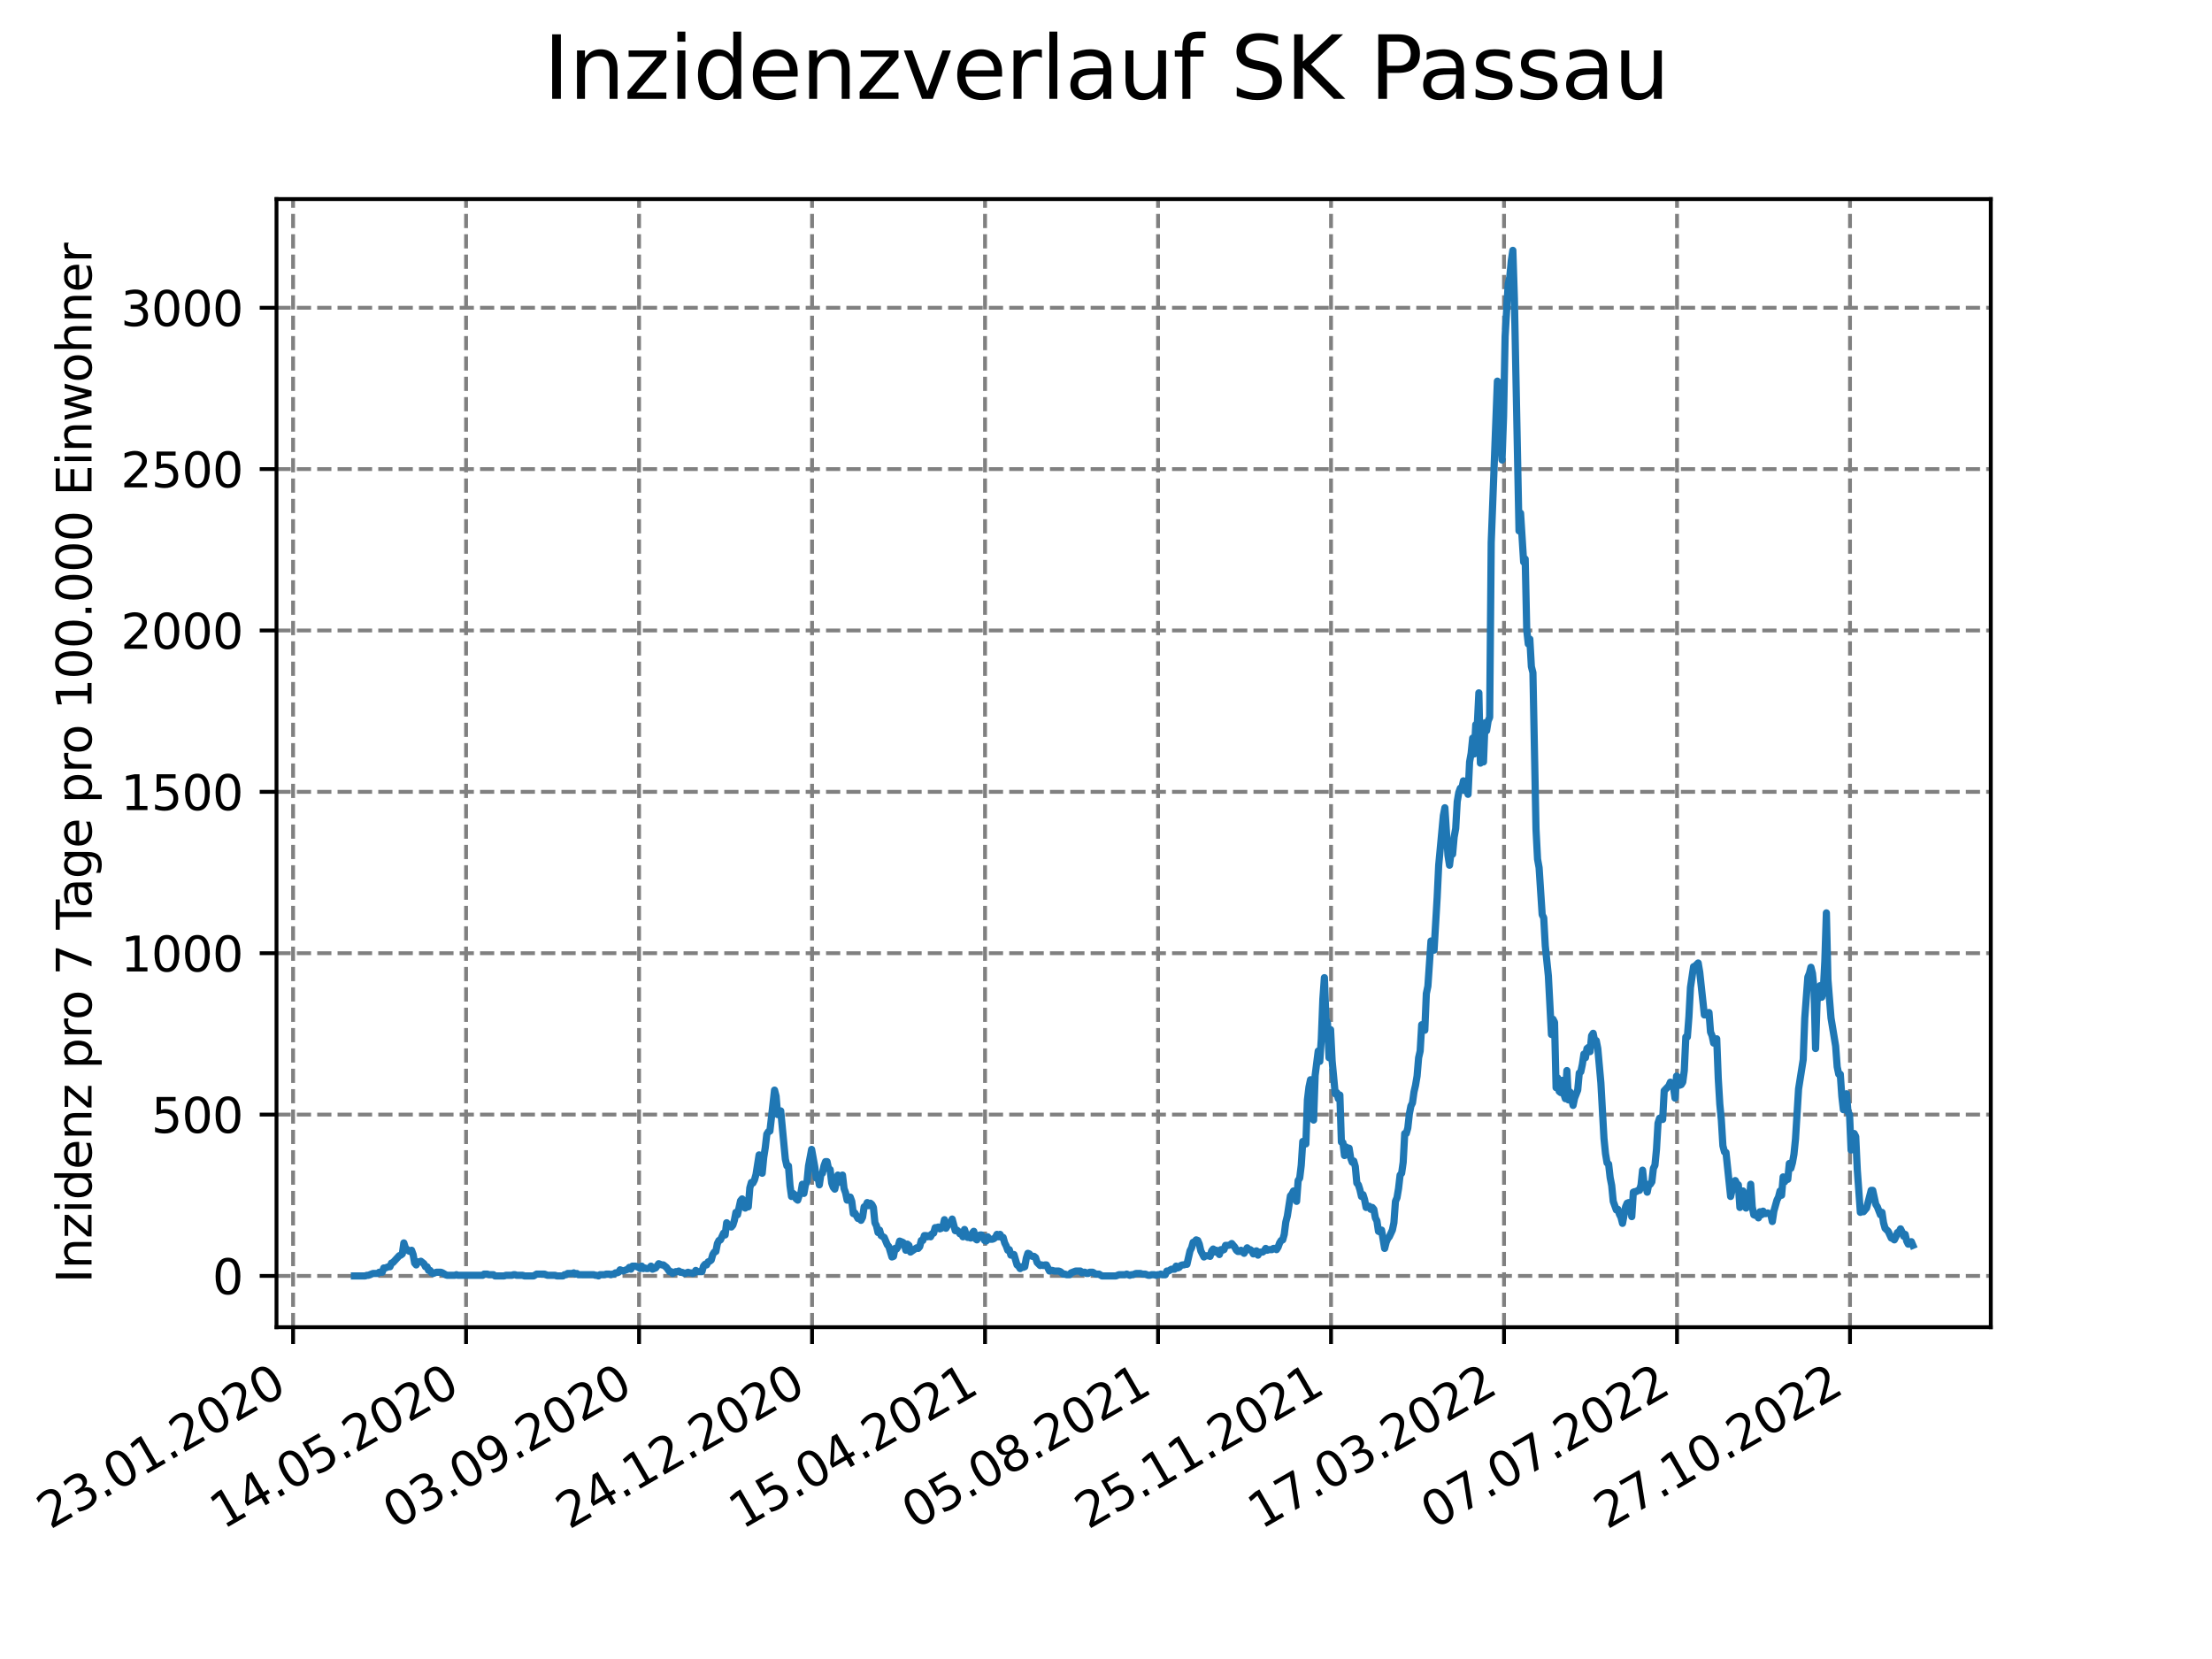 <?xml version="1.0" encoding="utf-8" standalone="no"?>
<!DOCTYPE svg PUBLIC "-//W3C//DTD SVG 1.1//EN"
  "http://www.w3.org/Graphics/SVG/1.1/DTD/svg11.dtd">
<svg xmlns:xlink="http://www.w3.org/1999/xlink" width="460.8pt" height="345.6pt" viewBox="0 0 460.8 345.6" xmlns="http://www.w3.org/2000/svg" version="1.1">
 <defs>
  <style type="text/css">*{stroke-linejoin: round; stroke-linecap: butt}</style>
 </defs>
 <g id="figure_1">
  <g id="patch_1">
   <path d="M 0 345.6 
L 460.8 345.6 
L 460.8 0 
L 0 0 
z
" style="fill: #ffffff"/>
  </g>
  <g id="axes_1">
   <g id="patch_2">
    <path d="M 57.6 276.48 
L 414.72 276.48 
L 414.72 41.472 
L 57.6 41.472 
z
" style="fill: #ffffff"/>
   </g>
   <g id="matplotlib.axis_1">
    <g id="xtick_1">
     <g id="line2d_1">
      <path d="M 61.056 276.48 
L 61.056 41.472 
" clip-path="url(#p9f246ed822)" style="fill: none; stroke-dasharray: 2.96,1.28; stroke-dashoffset: 0; stroke: #808080; stroke-width: 0.8"/>
     </g>
     <g id="line2d_2">
      <defs>
       <path id="m2f6ca9c5ec" d="M 0 0 
L 0 3.5 
" style="stroke: #000000; stroke-width: 0.8"/>
      </defs>
      <g>
       <use xlink:href="#m2f6ca9c5ec" x="61.056" y="276.48" style="stroke: #000000; stroke-width: 0.8"/>
      </g>
     </g>
     <g id="text_1">
      <!-- 23.01.2020 -->
      <g transform="translate(10.431 318.689) rotate(-30) scale(0.1 -0.1)">
       <defs>
        <path id="DejaVuSans-32" d="M 1228 531 
L 3431 531 
L 3431 0 
L 469 0 
L 469 531 
Q 828 903 1448 1529 
Q 2069 2156 2228 2338 
Q 2531 2678 2651 2914 
Q 2772 3150 2772 3378 
Q 2772 3750 2511 3984 
Q 2250 4219 1831 4219 
Q 1534 4219 1204 4116 
Q 875 4013 500 3803 
L 500 4441 
Q 881 4594 1212 4672 
Q 1544 4750 1819 4750 
Q 2544 4750 2975 4387 
Q 3406 4025 3406 3419 
Q 3406 3131 3298 2873 
Q 3191 2616 2906 2266 
Q 2828 2175 2409 1742 
Q 1991 1309 1228 531 
z
" transform="scale(0.016)"/>
        <path id="DejaVuSans-33" d="M 2597 2516 
Q 3050 2419 3304 2112 
Q 3559 1806 3559 1356 
Q 3559 666 3084 287 
Q 2609 -91 1734 -91 
Q 1441 -91 1130 -33 
Q 819 25 488 141 
L 488 750 
Q 750 597 1062 519 
Q 1375 441 1716 441 
Q 2309 441 2620 675 
Q 2931 909 2931 1356 
Q 2931 1769 2642 2001 
Q 2353 2234 1838 2234 
L 1294 2234 
L 1294 2753 
L 1863 2753 
Q 2328 2753 2575 2939 
Q 2822 3125 2822 3475 
Q 2822 3834 2567 4026 
Q 2313 4219 1838 4219 
Q 1578 4219 1281 4162 
Q 984 4106 628 3988 
L 628 4550 
Q 988 4650 1302 4700 
Q 1616 4750 1894 4750 
Q 2613 4750 3031 4423 
Q 3450 4097 3450 3541 
Q 3450 3153 3228 2886 
Q 3006 2619 2597 2516 
z
" transform="scale(0.016)"/>
        <path id="DejaVuSans-2e" d="M 684 794 
L 1344 794 
L 1344 0 
L 684 0 
L 684 794 
z
" transform="scale(0.016)"/>
        <path id="DejaVuSans-30" d="M 2034 4250 
Q 1547 4250 1301 3770 
Q 1056 3291 1056 2328 
Q 1056 1369 1301 889 
Q 1547 409 2034 409 
Q 2525 409 2770 889 
Q 3016 1369 3016 2328 
Q 3016 3291 2770 3770 
Q 2525 4250 2034 4250 
z
M 2034 4750 
Q 2819 4750 3233 4129 
Q 3647 3509 3647 2328 
Q 3647 1150 3233 529 
Q 2819 -91 2034 -91 
Q 1250 -91 836 529 
Q 422 1150 422 2328 
Q 422 3509 836 4129 
Q 1250 4750 2034 4750 
z
" transform="scale(0.016)"/>
        <path id="DejaVuSans-31" d="M 794 531 
L 1825 531 
L 1825 4091 
L 703 3866 
L 703 4441 
L 1819 4666 
L 2450 4666 
L 2450 531 
L 3481 531 
L 3481 0 
L 794 0 
L 794 531 
z
" transform="scale(0.016)"/>
       </defs>
       <use xlink:href="#DejaVuSans-32"/>
       <use xlink:href="#DejaVuSans-33" x="63.623"/>
       <use xlink:href="#DejaVuSans-2e" x="127.246"/>
       <use xlink:href="#DejaVuSans-30" x="159.033"/>
       <use xlink:href="#DejaVuSans-31" x="222.656"/>
       <use xlink:href="#DejaVuSans-2e" x="286.279"/>
       <use xlink:href="#DejaVuSans-32" x="318.066"/>
       <use xlink:href="#DejaVuSans-30" x="381.689"/>
       <use xlink:href="#DejaVuSans-32" x="445.312"/>
       <use xlink:href="#DejaVuSans-30" x="508.936"/>
      </g>
     </g>
    </g>
    <g id="xtick_2">
     <g id="line2d_3">
      <path d="M 97.093 276.48 
L 97.093 41.472 
" clip-path="url(#p9f246ed822)" style="fill: none; stroke-dasharray: 2.96,1.28; stroke-dashoffset: 0; stroke: #808080; stroke-width: 0.8"/>
     </g>
     <g id="line2d_4">
      <g>
       <use xlink:href="#m2f6ca9c5ec" x="97.093" y="276.48" style="stroke: #000000; stroke-width: 0.8"/>
      </g>
     </g>
     <g id="text_2">
      <!-- 14.05.2020 -->
      <g transform="translate(46.468 318.689) rotate(-30) scale(0.1 -0.1)">
       <defs>
        <path id="DejaVuSans-34" d="M 2419 4116 
L 825 1625 
L 2419 1625 
L 2419 4116 
z
M 2253 4666 
L 3047 4666 
L 3047 1625 
L 3713 1625 
L 3713 1100 
L 3047 1100 
L 3047 0 
L 2419 0 
L 2419 1100 
L 313 1100 
L 313 1709 
L 2253 4666 
z
" transform="scale(0.016)"/>
        <path id="DejaVuSans-35" d="M 691 4666 
L 3169 4666 
L 3169 4134 
L 1269 4134 
L 1269 2991 
Q 1406 3038 1543 3061 
Q 1681 3084 1819 3084 
Q 2600 3084 3056 2656 
Q 3513 2228 3513 1497 
Q 3513 744 3044 326 
Q 2575 -91 1722 -91 
Q 1428 -91 1123 -41 
Q 819 9 494 109 
L 494 744 
Q 775 591 1075 516 
Q 1375 441 1709 441 
Q 2250 441 2565 725 
Q 2881 1009 2881 1497 
Q 2881 1984 2565 2268 
Q 2250 2553 1709 2553 
Q 1456 2553 1204 2497 
Q 953 2441 691 2322 
L 691 4666 
z
" transform="scale(0.016)"/>
       </defs>
       <use xlink:href="#DejaVuSans-31"/>
       <use xlink:href="#DejaVuSans-34" x="63.623"/>
       <use xlink:href="#DejaVuSans-2e" x="127.246"/>
       <use xlink:href="#DejaVuSans-30" x="159.033"/>
       <use xlink:href="#DejaVuSans-35" x="222.656"/>
       <use xlink:href="#DejaVuSans-2e" x="286.279"/>
       <use xlink:href="#DejaVuSans-32" x="318.066"/>
       <use xlink:href="#DejaVuSans-30" x="381.689"/>
       <use xlink:href="#DejaVuSans-32" x="445.312"/>
       <use xlink:href="#DejaVuSans-30" x="508.936"/>
      </g>
     </g>
    </g>
    <g id="xtick_3">
     <g id="line2d_5">
      <path d="M 133.13 276.48 
L 133.13 41.472 
" clip-path="url(#p9f246ed822)" style="fill: none; stroke-dasharray: 2.96,1.28; stroke-dashoffset: 0; stroke: #808080; stroke-width: 0.8"/>
     </g>
     <g id="line2d_6">
      <g>
       <use xlink:href="#m2f6ca9c5ec" x="133.13" y="276.48" style="stroke: #000000; stroke-width: 0.8"/>
      </g>
     </g>
     <g id="text_3">
      <!-- 03.09.2020 -->
      <g transform="translate(82.505 318.689) rotate(-30) scale(0.1 -0.1)">
       <defs>
        <path id="DejaVuSans-39" d="M 703 97 
L 703 672 
Q 941 559 1184 500 
Q 1428 441 1663 441 
Q 2288 441 2617 861 
Q 2947 1281 2994 2138 
Q 2813 1869 2534 1725 
Q 2256 1581 1919 1581 
Q 1219 1581 811 2004 
Q 403 2428 403 3163 
Q 403 3881 828 4315 
Q 1253 4750 1959 4750 
Q 2769 4750 3195 4129 
Q 3622 3509 3622 2328 
Q 3622 1225 3098 567 
Q 2575 -91 1691 -91 
Q 1453 -91 1209 -44 
Q 966 3 703 97 
z
M 1959 2075 
Q 2384 2075 2632 2365 
Q 2881 2656 2881 3163 
Q 2881 3666 2632 3958 
Q 2384 4250 1959 4250 
Q 1534 4250 1286 3958 
Q 1038 3666 1038 3163 
Q 1038 2656 1286 2365 
Q 1534 2075 1959 2075 
z
" transform="scale(0.016)"/>
       </defs>
       <use xlink:href="#DejaVuSans-30"/>
       <use xlink:href="#DejaVuSans-33" x="63.623"/>
       <use xlink:href="#DejaVuSans-2e" x="127.246"/>
       <use xlink:href="#DejaVuSans-30" x="159.033"/>
       <use xlink:href="#DejaVuSans-39" x="222.656"/>
       <use xlink:href="#DejaVuSans-2e" x="286.279"/>
       <use xlink:href="#DejaVuSans-32" x="318.066"/>
       <use xlink:href="#DejaVuSans-30" x="381.689"/>
       <use xlink:href="#DejaVuSans-32" x="445.312"/>
       <use xlink:href="#DejaVuSans-30" x="508.936"/>
      </g>
     </g>
    </g>
    <g id="xtick_4">
     <g id="line2d_7">
      <path d="M 169.167 276.48 
L 169.167 41.472 
" clip-path="url(#p9f246ed822)" style="fill: none; stroke-dasharray: 2.96,1.28; stroke-dashoffset: 0; stroke: #808080; stroke-width: 0.8"/>
     </g>
     <g id="line2d_8">
      <g>
       <use xlink:href="#m2f6ca9c5ec" x="169.167" y="276.48" style="stroke: #000000; stroke-width: 0.8"/>
      </g>
     </g>
     <g id="text_4">
      <!-- 24.12.2020 -->
      <g transform="translate(118.542 318.689) rotate(-30) scale(0.1 -0.1)">
       <use xlink:href="#DejaVuSans-32"/>
       <use xlink:href="#DejaVuSans-34" x="63.623"/>
       <use xlink:href="#DejaVuSans-2e" x="127.246"/>
       <use xlink:href="#DejaVuSans-31" x="159.033"/>
       <use xlink:href="#DejaVuSans-32" x="222.656"/>
       <use xlink:href="#DejaVuSans-2e" x="286.279"/>
       <use xlink:href="#DejaVuSans-32" x="318.066"/>
       <use xlink:href="#DejaVuSans-30" x="381.689"/>
       <use xlink:href="#DejaVuSans-32" x="445.312"/>
       <use xlink:href="#DejaVuSans-30" x="508.936"/>
      </g>
     </g>
    </g>
    <g id="xtick_5">
     <g id="line2d_9">
      <path d="M 205.204 276.48 
L 205.204 41.472 
" clip-path="url(#p9f246ed822)" style="fill: none; stroke-dasharray: 2.96,1.28; stroke-dashoffset: 0; stroke: #808080; stroke-width: 0.8"/>
     </g>
     <g id="line2d_10">
      <g>
       <use xlink:href="#m2f6ca9c5ec" x="205.204" y="276.48" style="stroke: #000000; stroke-width: 0.8"/>
      </g>
     </g>
     <g id="text_5">
      <!-- 15.04.2021 -->
      <g transform="translate(154.579 318.689) rotate(-30) scale(0.1 -0.1)">
       <use xlink:href="#DejaVuSans-31"/>
       <use xlink:href="#DejaVuSans-35" x="63.623"/>
       <use xlink:href="#DejaVuSans-2e" x="127.246"/>
       <use xlink:href="#DejaVuSans-30" x="159.033"/>
       <use xlink:href="#DejaVuSans-34" x="222.656"/>
       <use xlink:href="#DejaVuSans-2e" x="286.279"/>
       <use xlink:href="#DejaVuSans-32" x="318.066"/>
       <use xlink:href="#DejaVuSans-30" x="381.689"/>
       <use xlink:href="#DejaVuSans-32" x="445.312"/>
       <use xlink:href="#DejaVuSans-31" x="508.936"/>
      </g>
     </g>
    </g>
    <g id="xtick_6">
     <g id="line2d_11">
      <path d="M 241.241 276.48 
L 241.241 41.472 
" clip-path="url(#p9f246ed822)" style="fill: none; stroke-dasharray: 2.96,1.28; stroke-dashoffset: 0; stroke: #808080; stroke-width: 0.8"/>
     </g>
     <g id="line2d_12">
      <g>
       <use xlink:href="#m2f6ca9c5ec" x="241.241" y="276.48" style="stroke: #000000; stroke-width: 0.8"/>
      </g>
     </g>
     <g id="text_6">
      <!-- 05.08.2021 -->
      <g transform="translate(190.616 318.689) rotate(-30) scale(0.1 -0.1)">
       <defs>
        <path id="DejaVuSans-38" d="M 2034 2216 
Q 1584 2216 1326 1975 
Q 1069 1734 1069 1313 
Q 1069 891 1326 650 
Q 1584 409 2034 409 
Q 2484 409 2743 651 
Q 3003 894 3003 1313 
Q 3003 1734 2745 1975 
Q 2488 2216 2034 2216 
z
M 1403 2484 
Q 997 2584 770 2862 
Q 544 3141 544 3541 
Q 544 4100 942 4425 
Q 1341 4750 2034 4750 
Q 2731 4750 3128 4425 
Q 3525 4100 3525 3541 
Q 3525 3141 3298 2862 
Q 3072 2584 2669 2484 
Q 3125 2378 3379 2068 
Q 3634 1759 3634 1313 
Q 3634 634 3220 271 
Q 2806 -91 2034 -91 
Q 1263 -91 848 271 
Q 434 634 434 1313 
Q 434 1759 690 2068 
Q 947 2378 1403 2484 
z
M 1172 3481 
Q 1172 3119 1398 2916 
Q 1625 2713 2034 2713 
Q 2441 2713 2670 2916 
Q 2900 3119 2900 3481 
Q 2900 3844 2670 4047 
Q 2441 4250 2034 4250 
Q 1625 4250 1398 4047 
Q 1172 3844 1172 3481 
z
" transform="scale(0.016)"/>
       </defs>
       <use xlink:href="#DejaVuSans-30"/>
       <use xlink:href="#DejaVuSans-35" x="63.623"/>
       <use xlink:href="#DejaVuSans-2e" x="127.246"/>
       <use xlink:href="#DejaVuSans-30" x="159.033"/>
       <use xlink:href="#DejaVuSans-38" x="222.656"/>
       <use xlink:href="#DejaVuSans-2e" x="286.279"/>
       <use xlink:href="#DejaVuSans-32" x="318.066"/>
       <use xlink:href="#DejaVuSans-30" x="381.689"/>
       <use xlink:href="#DejaVuSans-32" x="445.312"/>
       <use xlink:href="#DejaVuSans-31" x="508.936"/>
      </g>
     </g>
    </g>
    <g id="xtick_7">
     <g id="line2d_13">
      <path d="M 277.278 276.48 
L 277.278 41.472 
" clip-path="url(#p9f246ed822)" style="fill: none; stroke-dasharray: 2.96,1.28; stroke-dashoffset: 0; stroke: #808080; stroke-width: 0.8"/>
     </g>
     <g id="line2d_14">
      <g>
       <use xlink:href="#m2f6ca9c5ec" x="277.278" y="276.48" style="stroke: #000000; stroke-width: 0.8"/>
      </g>
     </g>
     <g id="text_7">
      <!-- 25.11.2021 -->
      <g transform="translate(226.653 318.689) rotate(-30) scale(0.1 -0.1)">
       <use xlink:href="#DejaVuSans-32"/>
       <use xlink:href="#DejaVuSans-35" x="63.623"/>
       <use xlink:href="#DejaVuSans-2e" x="127.246"/>
       <use xlink:href="#DejaVuSans-31" x="159.033"/>
       <use xlink:href="#DejaVuSans-31" x="222.656"/>
       <use xlink:href="#DejaVuSans-2e" x="286.279"/>
       <use xlink:href="#DejaVuSans-32" x="318.066"/>
       <use xlink:href="#DejaVuSans-30" x="381.689"/>
       <use xlink:href="#DejaVuSans-32" x="445.312"/>
       <use xlink:href="#DejaVuSans-31" x="508.936"/>
      </g>
     </g>
    </g>
    <g id="xtick_8">
     <g id="line2d_15">
      <path d="M 313.315 276.48 
L 313.315 41.472 
" clip-path="url(#p9f246ed822)" style="fill: none; stroke-dasharray: 2.96,1.28; stroke-dashoffset: 0; stroke: #808080; stroke-width: 0.8"/>
     </g>
     <g id="line2d_16">
      <g>
       <use xlink:href="#m2f6ca9c5ec" x="313.315" y="276.48" style="stroke: #000000; stroke-width: 0.8"/>
      </g>
     </g>
     <g id="text_8">
      <!-- 17.03.2022 -->
      <g transform="translate(262.69 318.689) rotate(-30) scale(0.1 -0.1)">
       <defs>
        <path id="DejaVuSans-37" d="M 525 4666 
L 3525 4666 
L 3525 4397 
L 1831 0 
L 1172 0 
L 2766 4134 
L 525 4134 
L 525 4666 
z
" transform="scale(0.016)"/>
       </defs>
       <use xlink:href="#DejaVuSans-31"/>
       <use xlink:href="#DejaVuSans-37" x="63.623"/>
       <use xlink:href="#DejaVuSans-2e" x="127.246"/>
       <use xlink:href="#DejaVuSans-30" x="159.033"/>
       <use xlink:href="#DejaVuSans-33" x="222.656"/>
       <use xlink:href="#DejaVuSans-2e" x="286.279"/>
       <use xlink:href="#DejaVuSans-32" x="318.066"/>
       <use xlink:href="#DejaVuSans-30" x="381.689"/>
       <use xlink:href="#DejaVuSans-32" x="445.312"/>
       <use xlink:href="#DejaVuSans-32" x="508.936"/>
      </g>
     </g>
    </g>
    <g id="xtick_9">
     <g id="line2d_17">
      <path d="M 349.352 276.48 
L 349.352 41.472 
" clip-path="url(#p9f246ed822)" style="fill: none; stroke-dasharray: 2.96,1.28; stroke-dashoffset: 0; stroke: #808080; stroke-width: 0.8"/>
     </g>
     <g id="line2d_18">
      <g>
       <use xlink:href="#m2f6ca9c5ec" x="349.352" y="276.48" style="stroke: #000000; stroke-width: 0.8"/>
      </g>
     </g>
     <g id="text_9">
      <!-- 07.07.2022 -->
      <g transform="translate(298.727 318.689) rotate(-30) scale(0.1 -0.1)">
       <use xlink:href="#DejaVuSans-30"/>
       <use xlink:href="#DejaVuSans-37" x="63.623"/>
       <use xlink:href="#DejaVuSans-2e" x="127.246"/>
       <use xlink:href="#DejaVuSans-30" x="159.033"/>
       <use xlink:href="#DejaVuSans-37" x="222.656"/>
       <use xlink:href="#DejaVuSans-2e" x="286.279"/>
       <use xlink:href="#DejaVuSans-32" x="318.066"/>
       <use xlink:href="#DejaVuSans-30" x="381.689"/>
       <use xlink:href="#DejaVuSans-32" x="445.312"/>
       <use xlink:href="#DejaVuSans-32" x="508.936"/>
      </g>
     </g>
    </g>
    <g id="xtick_10">
     <g id="line2d_19">
      <path d="M 385.389 276.48 
L 385.389 41.472 
" clip-path="url(#p9f246ed822)" style="fill: none; stroke-dasharray: 2.96,1.28; stroke-dashoffset: 0; stroke: #808080; stroke-width: 0.8"/>
     </g>
     <g id="line2d_20">
      <g>
       <use xlink:href="#m2f6ca9c5ec" x="385.389" y="276.48" style="stroke: #000000; stroke-width: 0.8"/>
      </g>
     </g>
     <g id="text_10">
      <!-- 27.10.2022 -->
      <g transform="translate(334.764 318.689) rotate(-30) scale(0.1 -0.1)">
       <use xlink:href="#DejaVuSans-32"/>
       <use xlink:href="#DejaVuSans-37" x="63.623"/>
       <use xlink:href="#DejaVuSans-2e" x="127.246"/>
       <use xlink:href="#DejaVuSans-31" x="159.033"/>
       <use xlink:href="#DejaVuSans-30" x="222.656"/>
       <use xlink:href="#DejaVuSans-2e" x="286.279"/>
       <use xlink:href="#DejaVuSans-32" x="318.066"/>
       <use xlink:href="#DejaVuSans-30" x="381.689"/>
       <use xlink:href="#DejaVuSans-32" x="445.312"/>
       <use xlink:href="#DejaVuSans-32" x="508.936"/>
      </g>
     </g>
    </g>
   </g>
   <g id="matplotlib.axis_2">
    <g id="ytick_1">
     <g id="line2d_21">
      <path d="M 57.6 265.798 
L 414.72 265.798 
" clip-path="url(#p9f246ed822)" style="fill: none; stroke-dasharray: 2.96,1.28; stroke-dashoffset: 0; stroke: #808080; stroke-width: 0.8"/>
     </g>
     <g id="line2d_22">
      <defs>
       <path id="mbfd4c752b2" d="M 0 0 
L -3.5 0 
" style="stroke: #000000; stroke-width: 0.8"/>
      </defs>
      <g>
       <use xlink:href="#mbfd4c752b2" x="57.6" y="265.798" style="stroke: #000000; stroke-width: 0.8"/>
      </g>
     </g>
     <g id="text_11">
      <!-- 0 -->
      <g transform="translate(44.237 269.597) scale(0.1 -0.1)">
       <use xlink:href="#DejaVuSans-30"/>
      </g>
     </g>
    </g>
    <g id="ytick_2">
     <g id="line2d_23">
      <path d="M 57.6 232.183 
L 414.72 232.183 
" clip-path="url(#p9f246ed822)" style="fill: none; stroke-dasharray: 2.96,1.28; stroke-dashoffset: 0; stroke: #808080; stroke-width: 0.8"/>
     </g>
     <g id="line2d_24">
      <g>
       <use xlink:href="#mbfd4c752b2" x="57.6" y="232.183" style="stroke: #000000; stroke-width: 0.8"/>
      </g>
     </g>
     <g id="text_12">
      <!-- 500 -->
      <g transform="translate(31.512 235.983) scale(0.1 -0.1)">
       <use xlink:href="#DejaVuSans-35"/>
       <use xlink:href="#DejaVuSans-30" x="63.623"/>
       <use xlink:href="#DejaVuSans-30" x="127.246"/>
      </g>
     </g>
    </g>
    <g id="ytick_3">
     <g id="line2d_25">
      <path d="M 57.6 198.569 
L 414.72 198.569 
" clip-path="url(#p9f246ed822)" style="fill: none; stroke-dasharray: 2.96,1.28; stroke-dashoffset: 0; stroke: #808080; stroke-width: 0.8"/>
     </g>
     <g id="line2d_26">
      <g>
       <use xlink:href="#mbfd4c752b2" x="57.6" y="198.569" style="stroke: #000000; stroke-width: 0.8"/>
      </g>
     </g>
     <g id="text_13">
      <!-- 1000 -->
      <g transform="translate(25.15 202.368) scale(0.1 -0.1)">
       <use xlink:href="#DejaVuSans-31"/>
       <use xlink:href="#DejaVuSans-30" x="63.623"/>
       <use xlink:href="#DejaVuSans-30" x="127.246"/>
       <use xlink:href="#DejaVuSans-30" x="190.869"/>
      </g>
     </g>
    </g>
    <g id="ytick_4">
     <g id="line2d_27">
      <path d="M 57.6 164.954 
L 414.72 164.954 
" clip-path="url(#p9f246ed822)" style="fill: none; stroke-dasharray: 2.96,1.28; stroke-dashoffset: 0; stroke: #808080; stroke-width: 0.8"/>
     </g>
     <g id="line2d_28">
      <g>
       <use xlink:href="#mbfd4c752b2" x="57.6" y="164.954" style="stroke: #000000; stroke-width: 0.8"/>
      </g>
     </g>
     <g id="text_14">
      <!-- 1500 -->
      <g transform="translate(25.15 168.754) scale(0.1 -0.1)">
       <use xlink:href="#DejaVuSans-31"/>
       <use xlink:href="#DejaVuSans-35" x="63.623"/>
       <use xlink:href="#DejaVuSans-30" x="127.246"/>
       <use xlink:href="#DejaVuSans-30" x="190.869"/>
      </g>
     </g>
    </g>
    <g id="ytick_5">
     <g id="line2d_29">
      <path d="M 57.6 131.34 
L 414.72 131.34 
" clip-path="url(#p9f246ed822)" style="fill: none; stroke-dasharray: 2.96,1.28; stroke-dashoffset: 0; stroke: #808080; stroke-width: 0.8"/>
     </g>
     <g id="line2d_30">
      <g>
       <use xlink:href="#mbfd4c752b2" x="57.6" y="131.34" style="stroke: #000000; stroke-width: 0.8"/>
      </g>
     </g>
     <g id="text_15">
      <!-- 2000 -->
      <g transform="translate(25.15 135.139) scale(0.1 -0.1)">
       <use xlink:href="#DejaVuSans-32"/>
       <use xlink:href="#DejaVuSans-30" x="63.623"/>
       <use xlink:href="#DejaVuSans-30" x="127.246"/>
       <use xlink:href="#DejaVuSans-30" x="190.869"/>
      </g>
     </g>
    </g>
    <g id="ytick_6">
     <g id="line2d_31">
      <path d="M 57.6 97.725 
L 414.72 97.725 
" clip-path="url(#p9f246ed822)" style="fill: none; stroke-dasharray: 2.96,1.28; stroke-dashoffset: 0; stroke: #808080; stroke-width: 0.8"/>
     </g>
     <g id="line2d_32">
      <g>
       <use xlink:href="#mbfd4c752b2" x="57.6" y="97.725" style="stroke: #000000; stroke-width: 0.8"/>
      </g>
     </g>
     <g id="text_16">
      <!-- 2500 -->
      <g transform="translate(25.15 101.525) scale(0.1 -0.1)">
       <use xlink:href="#DejaVuSans-32"/>
       <use xlink:href="#DejaVuSans-35" x="63.623"/>
       <use xlink:href="#DejaVuSans-30" x="127.246"/>
       <use xlink:href="#DejaVuSans-30" x="190.869"/>
      </g>
     </g>
    </g>
    <g id="ytick_7">
     <g id="line2d_33">
      <path d="M 57.6 64.111 
L 414.72 64.111 
" clip-path="url(#p9f246ed822)" style="fill: none; stroke-dasharray: 2.96,1.28; stroke-dashoffset: 0; stroke: #808080; stroke-width: 0.8"/>
     </g>
     <g id="line2d_34">
      <g>
       <use xlink:href="#mbfd4c752b2" x="57.6" y="64.111" style="stroke: #000000; stroke-width: 0.8"/>
      </g>
     </g>
     <g id="text_17">
      <!-- 3000 -->
      <g transform="translate(25.15 67.91) scale(0.1 -0.1)">
       <use xlink:href="#DejaVuSans-33"/>
       <use xlink:href="#DejaVuSans-30" x="63.623"/>
       <use xlink:href="#DejaVuSans-30" x="127.246"/>
       <use xlink:href="#DejaVuSans-30" x="190.869"/>
      </g>
     </g>
    </g>
    <g id="text_18">
     <!-- Inzidenz pro 7 Tage pro 100.000 Einwohner -->
     <g transform="translate(19.07 267.301) rotate(-90) scale(0.1 -0.1)">
      <defs>
       <path id="DejaVuSans-49" d="M 628 4666 
L 1259 4666 
L 1259 0 
L 628 0 
L 628 4666 
z
" transform="scale(0.016)"/>
       <path id="DejaVuSans-6e" d="M 3513 2113 
L 3513 0 
L 2938 0 
L 2938 2094 
Q 2938 2591 2744 2837 
Q 2550 3084 2163 3084 
Q 1697 3084 1428 2787 
Q 1159 2491 1159 1978 
L 1159 0 
L 581 0 
L 581 3500 
L 1159 3500 
L 1159 2956 
Q 1366 3272 1645 3428 
Q 1925 3584 2291 3584 
Q 2894 3584 3203 3211 
Q 3513 2838 3513 2113 
z
" transform="scale(0.016)"/>
       <path id="DejaVuSans-7a" d="M 353 3500 
L 3084 3500 
L 3084 2975 
L 922 459 
L 3084 459 
L 3084 0 
L 275 0 
L 275 525 
L 2438 3041 
L 353 3041 
L 353 3500 
z
" transform="scale(0.016)"/>
       <path id="DejaVuSans-69" d="M 603 3500 
L 1178 3500 
L 1178 0 
L 603 0 
L 603 3500 
z
M 603 4863 
L 1178 4863 
L 1178 4134 
L 603 4134 
L 603 4863 
z
" transform="scale(0.016)"/>
       <path id="DejaVuSans-64" d="M 2906 2969 
L 2906 4863 
L 3481 4863 
L 3481 0 
L 2906 0 
L 2906 525 
Q 2725 213 2448 61 
Q 2172 -91 1784 -91 
Q 1150 -91 751 415 
Q 353 922 353 1747 
Q 353 2572 751 3078 
Q 1150 3584 1784 3584 
Q 2172 3584 2448 3432 
Q 2725 3281 2906 2969 
z
M 947 1747 
Q 947 1113 1208 752 
Q 1469 391 1925 391 
Q 2381 391 2643 752 
Q 2906 1113 2906 1747 
Q 2906 2381 2643 2742 
Q 2381 3103 1925 3103 
Q 1469 3103 1208 2742 
Q 947 2381 947 1747 
z
" transform="scale(0.016)"/>
       <path id="DejaVuSans-65" d="M 3597 1894 
L 3597 1613 
L 953 1613 
Q 991 1019 1311 708 
Q 1631 397 2203 397 
Q 2534 397 2845 478 
Q 3156 559 3463 722 
L 3463 178 
Q 3153 47 2828 -22 
Q 2503 -91 2169 -91 
Q 1331 -91 842 396 
Q 353 884 353 1716 
Q 353 2575 817 3079 
Q 1281 3584 2069 3584 
Q 2775 3584 3186 3129 
Q 3597 2675 3597 1894 
z
M 3022 2063 
Q 3016 2534 2758 2815 
Q 2500 3097 2075 3097 
Q 1594 3097 1305 2825 
Q 1016 2553 972 2059 
L 3022 2063 
z
" transform="scale(0.016)"/>
       <path id="DejaVuSans-20" transform="scale(0.016)"/>
       <path id="DejaVuSans-70" d="M 1159 525 
L 1159 -1331 
L 581 -1331 
L 581 3500 
L 1159 3500 
L 1159 2969 
Q 1341 3281 1617 3432 
Q 1894 3584 2278 3584 
Q 2916 3584 3314 3078 
Q 3713 2572 3713 1747 
Q 3713 922 3314 415 
Q 2916 -91 2278 -91 
Q 1894 -91 1617 61 
Q 1341 213 1159 525 
z
M 3116 1747 
Q 3116 2381 2855 2742 
Q 2594 3103 2138 3103 
Q 1681 3103 1420 2742 
Q 1159 2381 1159 1747 
Q 1159 1113 1420 752 
Q 1681 391 2138 391 
Q 2594 391 2855 752 
Q 3116 1113 3116 1747 
z
" transform="scale(0.016)"/>
       <path id="DejaVuSans-72" d="M 2631 2963 
Q 2534 3019 2420 3045 
Q 2306 3072 2169 3072 
Q 1681 3072 1420 2755 
Q 1159 2438 1159 1844 
L 1159 0 
L 581 0 
L 581 3500 
L 1159 3500 
L 1159 2956 
Q 1341 3275 1631 3429 
Q 1922 3584 2338 3584 
Q 2397 3584 2469 3576 
Q 2541 3569 2628 3553 
L 2631 2963 
z
" transform="scale(0.016)"/>
       <path id="DejaVuSans-6f" d="M 1959 3097 
Q 1497 3097 1228 2736 
Q 959 2375 959 1747 
Q 959 1119 1226 758 
Q 1494 397 1959 397 
Q 2419 397 2687 759 
Q 2956 1122 2956 1747 
Q 2956 2369 2687 2733 
Q 2419 3097 1959 3097 
z
M 1959 3584 
Q 2709 3584 3137 3096 
Q 3566 2609 3566 1747 
Q 3566 888 3137 398 
Q 2709 -91 1959 -91 
Q 1206 -91 779 398 
Q 353 888 353 1747 
Q 353 2609 779 3096 
Q 1206 3584 1959 3584 
z
" transform="scale(0.016)"/>
       <path id="DejaVuSans-54" d="M -19 4666 
L 3928 4666 
L 3928 4134 
L 2272 4134 
L 2272 0 
L 1638 0 
L 1638 4134 
L -19 4134 
L -19 4666 
z
" transform="scale(0.016)"/>
       <path id="DejaVuSans-61" d="M 2194 1759 
Q 1497 1759 1228 1600 
Q 959 1441 959 1056 
Q 959 750 1161 570 
Q 1363 391 1709 391 
Q 2188 391 2477 730 
Q 2766 1069 2766 1631 
L 2766 1759 
L 2194 1759 
z
M 3341 1997 
L 3341 0 
L 2766 0 
L 2766 531 
Q 2569 213 2275 61 
Q 1981 -91 1556 -91 
Q 1019 -91 701 211 
Q 384 513 384 1019 
Q 384 1609 779 1909 
Q 1175 2209 1959 2209 
L 2766 2209 
L 2766 2266 
Q 2766 2663 2505 2880 
Q 2244 3097 1772 3097 
Q 1472 3097 1187 3025 
Q 903 2953 641 2809 
L 641 3341 
Q 956 3463 1253 3523 
Q 1550 3584 1831 3584 
Q 2591 3584 2966 3190 
Q 3341 2797 3341 1997 
z
" transform="scale(0.016)"/>
       <path id="DejaVuSans-67" d="M 2906 1791 
Q 2906 2416 2648 2759 
Q 2391 3103 1925 3103 
Q 1463 3103 1205 2759 
Q 947 2416 947 1791 
Q 947 1169 1205 825 
Q 1463 481 1925 481 
Q 2391 481 2648 825 
Q 2906 1169 2906 1791 
z
M 3481 434 
Q 3481 -459 3084 -895 
Q 2688 -1331 1869 -1331 
Q 1566 -1331 1297 -1286 
Q 1028 -1241 775 -1147 
L 775 -588 
Q 1028 -725 1275 -790 
Q 1522 -856 1778 -856 
Q 2344 -856 2625 -561 
Q 2906 -266 2906 331 
L 2906 616 
Q 2728 306 2450 153 
Q 2172 0 1784 0 
Q 1141 0 747 490 
Q 353 981 353 1791 
Q 353 2603 747 3093 
Q 1141 3584 1784 3584 
Q 2172 3584 2450 3431 
Q 2728 3278 2906 2969 
L 2906 3500 
L 3481 3500 
L 3481 434 
z
" transform="scale(0.016)"/>
       <path id="DejaVuSans-45" d="M 628 4666 
L 3578 4666 
L 3578 4134 
L 1259 4134 
L 1259 2753 
L 3481 2753 
L 3481 2222 
L 1259 2222 
L 1259 531 
L 3634 531 
L 3634 0 
L 628 0 
L 628 4666 
z
" transform="scale(0.016)"/>
       <path id="DejaVuSans-77" d="M 269 3500 
L 844 3500 
L 1563 769 
L 2278 3500 
L 2956 3500 
L 3675 769 
L 4391 3500 
L 4966 3500 
L 4050 0 
L 3372 0 
L 2619 2869 
L 1863 0 
L 1184 0 
L 269 3500 
z
" transform="scale(0.016)"/>
       <path id="DejaVuSans-68" d="M 3513 2113 
L 3513 0 
L 2938 0 
L 2938 2094 
Q 2938 2591 2744 2837 
Q 2550 3084 2163 3084 
Q 1697 3084 1428 2787 
Q 1159 2491 1159 1978 
L 1159 0 
L 581 0 
L 581 4863 
L 1159 4863 
L 1159 2956 
Q 1366 3272 1645 3428 
Q 1925 3584 2291 3584 
Q 2894 3584 3203 3211 
Q 3513 2838 3513 2113 
z
" transform="scale(0.016)"/>
      </defs>
      <use xlink:href="#DejaVuSans-49"/>
      <use xlink:href="#DejaVuSans-6e" x="29.492"/>
      <use xlink:href="#DejaVuSans-7a" x="92.871"/>
      <use xlink:href="#DejaVuSans-69" x="145.361"/>
      <use xlink:href="#DejaVuSans-64" x="173.145"/>
      <use xlink:href="#DejaVuSans-65" x="236.621"/>
      <use xlink:href="#DejaVuSans-6e" x="298.145"/>
      <use xlink:href="#DejaVuSans-7a" x="361.523"/>
      <use xlink:href="#DejaVuSans-20" x="414.014"/>
      <use xlink:href="#DejaVuSans-70" x="445.801"/>
      <use xlink:href="#DejaVuSans-72" x="509.277"/>
      <use xlink:href="#DejaVuSans-6f" x="548.141"/>
      <use xlink:href="#DejaVuSans-20" x="609.322"/>
      <use xlink:href="#DejaVuSans-37" x="641.109"/>
      <use xlink:href="#DejaVuSans-20" x="704.732"/>
      <use xlink:href="#DejaVuSans-54" x="736.52"/>
      <use xlink:href="#DejaVuSans-61" x="781.104"/>
      <use xlink:href="#DejaVuSans-67" x="842.383"/>
      <use xlink:href="#DejaVuSans-65" x="905.859"/>
      <use xlink:href="#DejaVuSans-20" x="967.383"/>
      <use xlink:href="#DejaVuSans-70" x="999.17"/>
      <use xlink:href="#DejaVuSans-72" x="1062.646"/>
      <use xlink:href="#DejaVuSans-6f" x="1101.51"/>
      <use xlink:href="#DejaVuSans-20" x="1162.691"/>
      <use xlink:href="#DejaVuSans-31" x="1194.479"/>
      <use xlink:href="#DejaVuSans-30" x="1258.102"/>
      <use xlink:href="#DejaVuSans-30" x="1321.725"/>
      <use xlink:href="#DejaVuSans-2e" x="1385.348"/>
      <use xlink:href="#DejaVuSans-30" x="1417.135"/>
      <use xlink:href="#DejaVuSans-30" x="1480.758"/>
      <use xlink:href="#DejaVuSans-30" x="1544.381"/>
      <use xlink:href="#DejaVuSans-20" x="1608.004"/>
      <use xlink:href="#DejaVuSans-45" x="1639.791"/>
      <use xlink:href="#DejaVuSans-69" x="1702.975"/>
      <use xlink:href="#DejaVuSans-6e" x="1730.758"/>
      <use xlink:href="#DejaVuSans-77" x="1794.137"/>
      <use xlink:href="#DejaVuSans-6f" x="1875.924"/>
      <use xlink:href="#DejaVuSans-68" x="1937.105"/>
      <use xlink:href="#DejaVuSans-6e" x="2000.484"/>
      <use xlink:href="#DejaVuSans-65" x="2063.863"/>
      <use xlink:href="#DejaVuSans-72" x="2125.387"/>
     </g>
    </g>
   </g>
   <g id="line2d_35">
    <path d="M 73.833 265.798 
L 76.085 265.798 
L 76.407 265.67 
L 76.729 265.67 
L 77.694 265.289 
L 78.659 265.289 
L 78.981 265.034 
L 79.624 265.034 
L 79.946 264.143 
L 80.268 264.143 
L 80.911 263.888 
L 81.233 263.888 
L 81.555 263.124 
L 81.877 262.997 
L 83.164 261.596 
L 83.485 261.469 
L 83.807 261.214 
L 84.129 258.923 
L 84.451 259.941 
L 85.094 260.578 
L 85.416 260.705 
L 85.738 260.45 
L 86.06 261.342 
L 86.381 263.124 
L 86.703 263.506 
L 87.025 262.869 
L 87.347 262.869 
L 87.668 262.742 
L 88.312 263.251 
L 88.634 263.888 
L 88.955 263.888 
L 89.277 264.652 
L 89.599 264.652 
L 89.921 265.161 
L 90.242 265.289 
L 90.886 265.034 
L 91.851 265.034 
L 92.173 265.161 
L 92.816 265.543 
L 93.138 265.67 
L 94.747 265.67 
L 95.069 265.543 
L 95.391 265.67 
L 100.539 265.67 
L 100.86 265.416 
L 101.504 265.416 
L 101.826 265.543 
L 102.791 265.543 
L 103.113 265.798 
L 105.043 265.798 
L 105.365 265.67 
L 106.652 265.67 
L 106.974 265.543 
L 107.296 265.543 
L 107.617 265.67 
L 108.904 265.67 
L 109.226 265.798 
L 111.157 265.798 
L 111.8 265.416 
L 113.409 265.416 
L 114.053 265.67 
L 115.661 265.67 
L 115.983 265.798 
L 117.27 265.798 
L 117.592 265.543 
L 117.914 265.543 
L 118.235 265.289 
L 119.201 265.289 
L 119.522 265.161 
L 119.844 265.416 
L 120.166 265.289 
L 120.488 265.543 
L 123.705 265.543 
L 124.027 265.67 
L 124.349 265.67 
L 124.671 265.798 
L 124.992 265.543 
L 125.958 265.543 
L 126.279 265.416 
L 126.923 265.416 
L 127.245 265.543 
L 127.566 265.416 
L 127.888 265.416 
L 128.21 265.161 
L 128.532 265.161 
L 128.853 265.034 
L 129.175 264.525 
L 129.819 264.779 
L 130.784 264.397 
L 131.106 264.015 
L 131.428 264.397 
L 131.749 263.761 
L 132.393 263.761 
L 133.036 264.015 
L 133.358 264.27 
L 133.68 263.761 
L 134.002 264.27 
L 134.323 264.143 
L 134.645 264.27 
L 134.967 264.27 
L 135.289 264.143 
L 135.61 263.761 
L 135.932 264.397 
L 136.576 264.143 
L 137.219 263.251 
L 137.863 263.506 
L 138.184 263.506 
L 138.828 264.015 
L 139.472 264.907 
L 139.793 264.907 
L 140.115 265.289 
L 140.759 264.907 
L 141.08 264.907 
L 141.402 264.779 
L 141.724 265.034 
L 142.046 265.034 
L 142.689 265.289 
L 143.333 265.034 
L 143.654 265.161 
L 143.976 265.161 
L 144.298 265.289 
L 144.62 265.161 
L 144.941 264.652 
L 145.263 264.907 
L 146.228 264.907 
L 146.55 263.761 
L 146.872 263.379 
L 147.194 263.506 
L 147.515 262.869 
L 147.837 262.742 
L 148.159 262.487 
L 148.481 261.342 
L 148.803 260.832 
L 149.124 260.705 
L 149.446 259.05 
L 149.768 258.413 
L 150.09 258.286 
L 150.733 256.885 
L 151.055 257.267 
L 151.377 254.721 
L 151.698 255.358 
L 152.342 255.612 
L 152.664 255.23 
L 152.985 254.212 
L 153.307 252.556 
L 153.629 253.066 
L 154.272 250.137 
L 154.594 249.755 
L 154.916 250.137 
L 155.238 251.665 
L 155.559 250.519 
L 155.881 251.411 
L 156.203 247.464 
L 156.525 246.318 
L 156.846 246.445 
L 157.168 245.809 
L 157.49 244.663 
L 158.134 240.588 
L 158.777 244.408 
L 159.099 241.098 
L 159.421 239.061 
L 159.742 236.259 
L 160.064 235.75 
L 160.386 235.623 
L 161.351 227.092 
L 161.673 228.366 
L 161.995 232.185 
L 162.316 231.421 
L 162.638 231.421 
L 163.603 241.48 
L 163.925 242.88 
L 164.247 242.88 
L 164.569 246.954 
L 164.89 249.246 
L 165.212 248.61 
L 165.534 248.864 
L 165.856 249.755 
L 166.177 250.01 
L 166.499 248.992 
L 166.821 248.61 
L 167.143 246.7 
L 167.465 248.61 
L 167.786 246.827 
L 168.108 246.19 
L 168.43 242.88 
L 169.073 239.442 
L 169.717 243.007 
L 170.039 245.427 
L 170.36 244.79 
L 170.682 246.827 
L 171.004 244.663 
L 171.326 244.408 
L 171.647 242.88 
L 171.969 241.989 
L 172.291 241.989 
L 172.613 243.517 
L 172.934 243.644 
L 173.256 246.445 
L 173.578 247.336 
L 173.9 247.718 
L 174.543 244.79 
L 175.187 246.318 
L 175.508 244.79 
L 175.83 247.591 
L 176.152 248.482 
L 176.474 250.01 
L 176.796 250.01 
L 177.117 249.373 
L 177.439 250.265 
L 177.761 252.811 
L 178.083 252.684 
L 178.726 253.83 
L 179.048 253.83 
L 179.37 254.212 
L 179.691 253.575 
L 180.013 251.411 
L 180.335 251.283 
L 180.657 250.519 
L 180.978 251.156 
L 181.3 250.647 
L 181.622 250.901 
L 181.944 251.538 
L 182.265 254.721 
L 182.587 255.358 
L 182.909 256.758 
L 183.231 256.249 
L 183.552 257.395 
L 184.196 257.777 
L 184.839 259.304 
L 185.161 259.686 
L 185.805 261.851 
L 186.127 261.724 
L 186.448 260.068 
L 186.77 260.196 
L 187.092 259.686 
L 187.414 258.541 
L 188.057 258.795 
L 188.379 259.05 
L 188.701 260.45 
L 189.022 259.177 
L 189.344 259.432 
L 189.666 260.832 
L 190.953 259.941 
L 191.275 260.068 
L 191.596 259.686 
L 191.918 258.413 
L 192.24 258.413 
L 192.562 257.395 
L 192.883 257.395 
L 193.205 257.649 
L 193.527 257.395 
L 193.849 257.649 
L 194.17 257.013 
L 194.492 256.885 
L 194.814 255.74 
L 195.136 255.74 
L 195.458 255.612 
L 195.779 255.994 
L 196.101 255.867 
L 196.423 255.485 
L 196.745 254.084 
L 197.066 255.867 
L 197.71 254.721 
L 198.032 254.848 
L 198.353 253.957 
L 198.997 256.376 
L 199.319 256.249 
L 199.64 256.503 
L 199.962 257.013 
L 200.284 257.013 
L 200.606 257.649 
L 200.927 256.121 
L 201.249 257.14 
L 201.571 257.777 
L 201.893 257.777 
L 202.214 257.904 
L 202.536 256.885 
L 202.858 256.503 
L 203.18 258.031 
L 203.501 258.286 
L 203.823 257.395 
L 204.145 257.267 
L 204.467 257.267 
L 205.11 258.413 
L 205.432 258.541 
L 205.754 257.649 
L 206.076 258.159 
L 206.719 258.159 
L 207.041 258.031 
L 207.363 257.777 
L 207.684 257.14 
L 208.006 257.649 
L 208.328 257.14 
L 208.65 257.777 
L 208.971 257.777 
L 209.293 258.923 
L 209.615 259.559 
L 209.937 260.45 
L 210.258 260.323 
L 210.58 261.469 
L 210.902 261.342 
L 211.224 261.342 
L 211.867 263.506 
L 212.189 263.761 
L 212.511 264.27 
L 212.832 263.888 
L 213.154 264.015 
L 213.476 263.888 
L 213.798 262.106 
L 214.12 261.087 
L 214.441 261.214 
L 214.763 261.596 
L 215.085 261.724 
L 215.407 261.724 
L 215.728 261.978 
L 216.05 262.997 
L 216.694 263.633 
L 217.015 263.506 
L 217.337 263.633 
L 217.659 263.506 
L 217.981 263.506 
L 218.624 264.779 
L 218.946 264.652 
L 219.268 264.652 
L 219.589 264.779 
L 220.555 264.779 
L 220.876 264.907 
L 221.52 265.416 
L 221.842 265.416 
L 222.163 265.543 
L 222.807 265.543 
L 223.129 265.161 
L 224.094 264.779 
L 225.059 264.779 
L 225.381 265.161 
L 225.703 265.034 
L 226.025 265.034 
L 226.346 265.289 
L 226.668 265.289 
L 226.99 265.034 
L 227.633 265.034 
L 228.277 265.416 
L 228.92 265.416 
L 229.564 265.798 
L 232.46 265.798 
L 233.103 265.543 
L 234.39 265.543 
L 234.712 265.416 
L 235.356 265.67 
L 235.677 265.543 
L 235.999 265.543 
L 236.643 265.289 
L 237.608 265.289 
L 237.93 265.416 
L 238.573 265.416 
L 239.217 265.67 
L 239.538 265.67 
L 239.86 265.543 
L 240.504 265.543 
L 240.826 265.67 
L 241.147 265.543 
L 241.469 265.543 
L 241.791 265.416 
L 242.113 265.543 
L 242.756 265.543 
L 243.078 264.779 
L 243.4 264.779 
L 244.043 264.397 
L 244.687 264.397 
L 245.008 263.761 
L 245.33 264.143 
L 245.652 264.015 
L 245.974 263.633 
L 246.295 263.506 
L 246.617 263.506 
L 246.939 263.379 
L 247.261 263.379 
L 247.904 260.578 
L 248.226 259.941 
L 248.548 258.795 
L 248.869 258.668 
L 249.191 258.286 
L 249.513 258.413 
L 249.835 259.177 
L 250.157 260.578 
L 250.8 261.851 
L 251.122 261.596 
L 251.765 261.596 
L 252.087 261.724 
L 252.409 260.578 
L 252.731 260.196 
L 253.052 260.832 
L 253.374 260.45 
L 254.018 261.342 
L 254.339 260.323 
L 254.661 260.45 
L 254.983 260.323 
L 255.305 259.432 
L 255.948 259.432 
L 256.27 259.304 
L 256.592 259.05 
L 257.235 259.814 
L 257.557 260.45 
L 257.879 260.705 
L 258.2 260.705 
L 258.522 260.45 
L 259.166 261.087 
L 259.809 259.941 
L 260.131 260.323 
L 260.453 260.323 
L 260.775 260.578 
L 261.096 261.214 
L 261.418 260.705 
L 261.74 260.578 
L 262.062 261.469 
L 262.383 260.832 
L 263.027 260.832 
L 263.349 260.578 
L 263.67 260.068 
L 263.992 260.45 
L 264.314 260.323 
L 264.957 260.323 
L 265.279 260.068 
L 265.601 260.068 
L 265.923 260.323 
L 266.244 259.814 
L 266.566 258.923 
L 266.888 258.413 
L 267.21 258.286 
L 267.531 257.14 
L 267.853 254.594 
L 268.175 253.32 
L 268.819 249.119 
L 269.14 248.737 
L 269.462 248.1 
L 269.784 248.355 
L 270.106 250.265 
L 270.427 245.936 
L 270.749 245.427 
L 271.071 242.753 
L 271.393 237.787 
L 271.714 237.915 
L 272.036 238.297 
L 272.358 229.13 
L 272.68 226.456 
L 273.001 224.928 
L 273.645 233.331 
L 273.967 224.037 
L 274.61 218.944 
L 274.932 221.108 
L 275.254 216.398 
L 275.575 208.122 
L 275.897 203.665 
L 276.219 212.323 
L 276.541 213.087 
L 276.862 220.344 
L 277.184 214.488 
L 277.506 220.981 
L 278.15 227.856 
L 278.471 227.602 
L 278.793 228.875 
L 279.115 228.111 
L 279.437 237.915 
L 279.758 238.042 
L 280.08 240.716 
L 280.402 238.933 
L 280.724 239.952 
L 281.045 239.188 
L 281.367 241.225 
L 281.689 242.116 
L 282.011 241.862 
L 282.332 243.007 
L 282.654 246.445 
L 282.976 246.827 
L 283.298 247.846 
L 283.619 249.246 
L 283.941 248.864 
L 284.263 249.883 
L 284.585 251.538 
L 284.906 251.283 
L 285.228 251.283 
L 285.55 251.92 
L 285.872 251.538 
L 286.193 251.92 
L 286.515 253.702 
L 286.837 254.339 
L 287.159 256.503 
L 287.481 256.631 
L 287.802 256.249 
L 288.446 260.068 
L 288.768 258.795 
L 289.089 258.031 
L 289.411 257.649 
L 290.055 256.249 
L 290.376 254.721 
L 290.698 250.265 
L 291.02 249.501 
L 291.342 247.591 
L 291.663 244.79 
L 291.985 244.408 
L 292.307 242.116 
L 292.629 236.132 
L 292.95 236.132 
L 293.272 234.986 
L 293.594 232.058 
L 293.916 230.403 
L 294.237 229.766 
L 294.559 227.474 
L 294.881 226.074 
L 295.203 224.164 
L 295.524 220.344 
L 295.846 218.944 
L 296.168 213.469 
L 296.49 213.724 
L 296.812 214.615 
L 297.133 206.976 
L 297.455 205.448 
L 298.099 196.026 
L 298.742 197.936 
L 299.386 186.986 
L 299.707 180.239 
L 300.673 169.926 
L 300.994 168.27 
L 301.638 178.201 
L 301.96 180.239 
L 302.281 177.565 
L 302.603 177.947 
L 302.925 174.382 
L 303.247 172.599 
L 303.568 166.997 
L 303.89 165.087 
L 304.212 164.196 
L 304.534 164.196 
L 304.855 162.668 
L 305.177 164.705 
L 305.499 162.796 
L 305.821 165.469 
L 306.143 158.721 
L 306.464 156.939 
L 306.786 153.756 
L 307.108 157.066 
L 307.43 150.955 
L 307.751 150.955 
L 308.073 144.334 
L 308.395 158.976 
L 308.717 157.194 
L 309.038 158.721 
L 309.36 150.573 
L 309.682 152.228 
L 310.004 150.191 
L 310.325 149.427 
L 310.647 113.013 
L 311.934 79.401 
L 312.256 81.693 
L 312.578 90.478 
L 312.899 95.825 
L 313.221 86.785 
L 313.543 70.106 
L 314.186 59.157 
L 314.508 57.756 
L 314.83 54.319 
L 315.152 52.154 
L 315.474 62.212 
L 316.439 110.594 
L 316.761 106.902 
L 317.404 117.088 
L 317.726 116.451 
L 318.048 131.22 
L 318.369 134.149 
L 318.691 133.13 
L 319.013 138.859 
L 319.335 140.133 
L 319.978 172.727 
L 320.3 178.965 
L 320.622 180.748 
L 321.265 190.551 
L 321.587 191.188 
L 321.909 197.045 
L 322.552 203.284 
L 323.196 215.506 
L 323.517 212.323 
L 323.839 212.96 
L 324.161 226.583 
L 324.483 224.546 
L 324.805 227.347 
L 325.126 227.602 
L 325.448 225.055 
L 325.77 227.856 
L 326.092 228.875 
L 326.413 223.018 
L 326.735 229.13 
L 327.057 227.474 
L 327.7 230.275 
L 328.022 228.748 
L 328.666 227.092 
L 328.987 223.527 
L 329.309 223.273 
L 329.631 221.745 
L 329.953 219.581 
L 330.274 220.344 
L 330.596 218.435 
L 330.918 218.18 
L 331.24 219.071 
L 331.561 215.761 
L 331.883 215.252 
L 332.205 216.907 
L 332.527 216.779 
L 332.848 218.435 
L 333.492 225.565 
L 334.136 237.151 
L 334.457 240.334 
L 334.779 242.244 
L 335.101 242.498 
L 335.423 245.299 
L 335.744 246.954 
L 336.066 250.265 
L 336.71 252.047 
L 337.031 251.92 
L 337.353 252.938 
L 337.675 253.575 
L 337.997 254.848 
L 338.64 251.411 
L 338.962 250.647 
L 339.284 250.519 
L 339.605 251.029 
L 339.927 253.448 
L 340.249 248.355 
L 340.571 248.228 
L 340.892 248.228 
L 341.214 247.973 
L 341.536 247.973 
L 341.858 246.827 
L 342.179 243.771 
L 342.501 246.7 
L 342.823 246.954 
L 343.145 248.355 
L 343.467 246.7 
L 343.788 246.7 
L 344.11 246.19 
L 344.432 243.389 
L 344.754 242.753 
L 345.075 239.442 
L 345.397 233.968 
L 345.719 232.949 
L 346.041 232.822 
L 346.362 233.204 
L 346.684 227.22 
L 347.649 226.201 
L 347.971 225.437 
L 348.293 225.819 
L 348.615 226.456 
L 348.936 228.748 
L 349.258 224.164 
L 349.58 224.419 
L 349.902 226.074 
L 350.223 225.947 
L 350.545 225.437 
L 350.867 223.018 
L 351.189 216.016 
L 351.51 216.016 
L 351.832 211.814 
L 352.154 205.703 
L 352.798 201.374 
L 353.119 201.246 
L 353.763 200.61 
L 354.085 202.52 
L 355.05 211.432 
L 355.372 211.305 
L 355.693 211.559 
L 356.015 210.923 
L 356.337 214.997 
L 356.659 215.761 
L 356.98 217.289 
L 357.624 216.398 
L 357.946 224.673 
L 358.267 230.021 
L 358.589 233.331 
L 358.911 238.679 
L 359.233 239.952 
L 359.554 240.079 
L 360.52 249.246 
L 360.842 247.846 
L 361.485 245.936 
L 361.807 246.572 
L 362.129 246.827 
L 362.45 251.538 
L 362.772 248.61 
L 363.094 248.1 
L 363.416 249.246 
L 363.737 251.665 
L 364.059 251.029 
L 364.381 250.774 
L 364.703 246.7 
L 365.024 251.411 
L 365.346 253.066 
L 365.668 253.193 
L 365.99 252.938 
L 366.311 253.702 
L 366.633 252.429 
L 366.955 253.066 
L 367.277 252.302 
L 367.598 252.811 
L 367.92 252.811 
L 368.242 252.684 
L 368.885 252.938 
L 369.207 254.466 
L 369.529 252.302 
L 370.173 250.01 
L 370.494 249.373 
L 370.816 248.1 
L 371.138 248.992 
L 371.46 245.172 
L 371.781 246.19 
L 372.103 245.299 
L 372.425 245.681 
L 372.747 242.371 
L 373.068 243.389 
L 373.39 242.244 
L 373.712 240.461 
L 374.034 237.278 
L 374.677 226.838 
L 375.321 222.764 
L 375.642 220.726 
L 375.964 212.069 
L 376.608 203.538 
L 376.929 202.774 
L 377.251 201.501 
L 377.573 202.774 
L 377.895 206.085 
L 378.216 218.435 
L 378.538 208.376 
L 378.86 207.867 
L 379.182 205.321 
L 379.504 207.74 
L 379.825 206.339 
L 380.147 200.228 
L 380.469 190.169 
L 380.791 204.047 
L 381.434 212.069 
L 382.399 217.925 
L 382.721 222.254 
L 383.043 223.782 
L 383.365 223.782 
L 383.686 228.366 
L 384.008 231.167 
L 384.33 231.039 
L 384.652 227.856 
L 384.973 231.676 
L 385.295 232.185 
L 385.617 239.57 
L 385.939 236.769 
L 386.26 236.132 
L 386.582 236.769 
L 386.904 243.644 
L 387.547 252.556 
L 387.869 252.175 
L 388.191 252.429 
L 388.835 251.665 
L 389.8 247.973 
L 390.122 247.973 
L 390.765 250.901 
L 391.087 251.411 
L 391.73 253.066 
L 392.052 252.556 
L 392.374 254.721 
L 392.696 255.867 
L 393.339 256.503 
L 393.983 257.904 
L 394.304 258.031 
L 394.626 258.286 
L 394.948 257.649 
L 395.27 256.758 
L 395.591 256.631 
L 395.913 255.994 
L 396.235 256.631 
L 396.557 257.522 
L 396.878 257.14 
L 397.2 258.541 
L 397.522 259.177 
L 397.844 258.795 
L 398.166 258.668 
L 398.487 259.432 
L 398.487 259.432 
" clip-path="url(#p9f246ed822)" style="fill: none; stroke: #1f77b4; stroke-width: 1.5; stroke-linecap: square"/>
   </g>
   <g id="patch_3">
    <path d="M 57.6 276.48 
L 57.6 41.472 
" style="fill: none; stroke: #000000; stroke-width: 0.8; stroke-linejoin: miter; stroke-linecap: square"/>
   </g>
   <g id="patch_4">
    <path d="M 414.72 276.48 
L 414.72 41.472 
" style="fill: none; stroke: #000000; stroke-width: 0.8; stroke-linejoin: miter; stroke-linecap: square"/>
   </g>
   <g id="patch_5">
    <path d="M 57.6 276.48 
L 414.72 276.48 
" style="fill: none; stroke: #000000; stroke-width: 0.8; stroke-linejoin: miter; stroke-linecap: square"/>
   </g>
   <g id="patch_6">
    <path d="M 57.6 41.472 
L 414.72 41.472 
" style="fill: none; stroke: #000000; stroke-width: 0.8; stroke-linejoin: miter; stroke-linecap: square"/>
   </g>
  </g>
  <g id="text_19">
   <!-- Inzidenzverlauf SK Passau -->
   <g transform="translate(113.217 20.589) scale(0.18 -0.18)">
    <defs>
     <path id="DejaVuSans-76" d="M 191 3500 
L 800 3500 
L 1894 563 
L 2988 3500 
L 3597 3500 
L 2284 0 
L 1503 0 
L 191 3500 
z
" transform="scale(0.016)"/>
     <path id="DejaVuSans-6c" d="M 603 4863 
L 1178 4863 
L 1178 0 
L 603 0 
L 603 4863 
z
" transform="scale(0.016)"/>
     <path id="DejaVuSans-75" d="M 544 1381 
L 544 3500 
L 1119 3500 
L 1119 1403 
Q 1119 906 1312 657 
Q 1506 409 1894 409 
Q 2359 409 2629 706 
Q 2900 1003 2900 1516 
L 2900 3500 
L 3475 3500 
L 3475 0 
L 2900 0 
L 2900 538 
Q 2691 219 2414 64 
Q 2138 -91 1772 -91 
Q 1169 -91 856 284 
Q 544 659 544 1381 
z
M 1991 3584 
L 1991 3584 
z
" transform="scale(0.016)"/>
     <path id="DejaVuSans-66" d="M 2375 4863 
L 2375 4384 
L 1825 4384 
Q 1516 4384 1395 4259 
Q 1275 4134 1275 3809 
L 1275 3500 
L 2222 3500 
L 2222 3053 
L 1275 3053 
L 1275 0 
L 697 0 
L 697 3053 
L 147 3053 
L 147 3500 
L 697 3500 
L 697 3744 
Q 697 4328 969 4595 
Q 1241 4863 1831 4863 
L 2375 4863 
z
" transform="scale(0.016)"/>
     <path id="DejaVuSans-53" d="M 3425 4513 
L 3425 3897 
Q 3066 4069 2747 4153 
Q 2428 4238 2131 4238 
Q 1616 4238 1336 4038 
Q 1056 3838 1056 3469 
Q 1056 3159 1242 3001 
Q 1428 2844 1947 2747 
L 2328 2669 
Q 3034 2534 3370 2195 
Q 3706 1856 3706 1288 
Q 3706 609 3251 259 
Q 2797 -91 1919 -91 
Q 1588 -91 1214 -16 
Q 841 59 441 206 
L 441 856 
Q 825 641 1194 531 
Q 1563 422 1919 422 
Q 2459 422 2753 634 
Q 3047 847 3047 1241 
Q 3047 1584 2836 1778 
Q 2625 1972 2144 2069 
L 1759 2144 
Q 1053 2284 737 2584 
Q 422 2884 422 3419 
Q 422 4038 858 4394 
Q 1294 4750 2059 4750 
Q 2388 4750 2728 4690 
Q 3069 4631 3425 4513 
z
" transform="scale(0.016)"/>
     <path id="DejaVuSans-4b" d="M 628 4666 
L 1259 4666 
L 1259 2694 
L 3353 4666 
L 4166 4666 
L 1850 2491 
L 4331 0 
L 3500 0 
L 1259 2247 
L 1259 0 
L 628 0 
L 628 4666 
z
" transform="scale(0.016)"/>
     <path id="DejaVuSans-50" d="M 1259 4147 
L 1259 2394 
L 2053 2394 
Q 2494 2394 2734 2622 
Q 2975 2850 2975 3272 
Q 2975 3691 2734 3919 
Q 2494 4147 2053 4147 
L 1259 4147 
z
M 628 4666 
L 2053 4666 
Q 2838 4666 3239 4311 
Q 3641 3956 3641 3272 
Q 3641 2581 3239 2228 
Q 2838 1875 2053 1875 
L 1259 1875 
L 1259 0 
L 628 0 
L 628 4666 
z
" transform="scale(0.016)"/>
     <path id="DejaVuSans-73" d="M 2834 3397 
L 2834 2853 
Q 2591 2978 2328 3040 
Q 2066 3103 1784 3103 
Q 1356 3103 1142 2972 
Q 928 2841 928 2578 
Q 928 2378 1081 2264 
Q 1234 2150 1697 2047 
L 1894 2003 
Q 2506 1872 2764 1633 
Q 3022 1394 3022 966 
Q 3022 478 2636 193 
Q 2250 -91 1575 -91 
Q 1294 -91 989 -36 
Q 684 19 347 128 
L 347 722 
Q 666 556 975 473 
Q 1284 391 1588 391 
Q 1994 391 2212 530 
Q 2431 669 2431 922 
Q 2431 1156 2273 1281 
Q 2116 1406 1581 1522 
L 1381 1569 
Q 847 1681 609 1914 
Q 372 2147 372 2553 
Q 372 3047 722 3315 
Q 1072 3584 1716 3584 
Q 2034 3584 2315 3537 
Q 2597 3491 2834 3397 
z
" transform="scale(0.016)"/>
    </defs>
    <use xlink:href="#DejaVuSans-49"/>
    <use xlink:href="#DejaVuSans-6e" x="29.492"/>
    <use xlink:href="#DejaVuSans-7a" x="92.871"/>
    <use xlink:href="#DejaVuSans-69" x="145.361"/>
    <use xlink:href="#DejaVuSans-64" x="173.145"/>
    <use xlink:href="#DejaVuSans-65" x="236.621"/>
    <use xlink:href="#DejaVuSans-6e" x="298.145"/>
    <use xlink:href="#DejaVuSans-7a" x="361.523"/>
    <use xlink:href="#DejaVuSans-76" x="414.014"/>
    <use xlink:href="#DejaVuSans-65" x="473.193"/>
    <use xlink:href="#DejaVuSans-72" x="534.717"/>
    <use xlink:href="#DejaVuSans-6c" x="575.83"/>
    <use xlink:href="#DejaVuSans-61" x="603.613"/>
    <use xlink:href="#DejaVuSans-75" x="664.893"/>
    <use xlink:href="#DejaVuSans-66" x="728.271"/>
    <use xlink:href="#DejaVuSans-20" x="763.477"/>
    <use xlink:href="#DejaVuSans-53" x="795.264"/>
    <use xlink:href="#DejaVuSans-4b" x="858.74"/>
    <use xlink:href="#DejaVuSans-20" x="924.316"/>
    <use xlink:href="#DejaVuSans-50" x="956.104"/>
    <use xlink:href="#DejaVuSans-61" x="1011.906"/>
    <use xlink:href="#DejaVuSans-73" x="1073.186"/>
    <use xlink:href="#DejaVuSans-73" x="1125.285"/>
    <use xlink:href="#DejaVuSans-61" x="1177.385"/>
    <use xlink:href="#DejaVuSans-75" x="1238.664"/>
   </g>
  </g>
 </g>
 <defs>
  <clipPath id="p9f246ed822">
   <rect x="57.6" y="41.472" width="357.12" height="235.008"/>
  </clipPath>
 </defs>
</svg>
